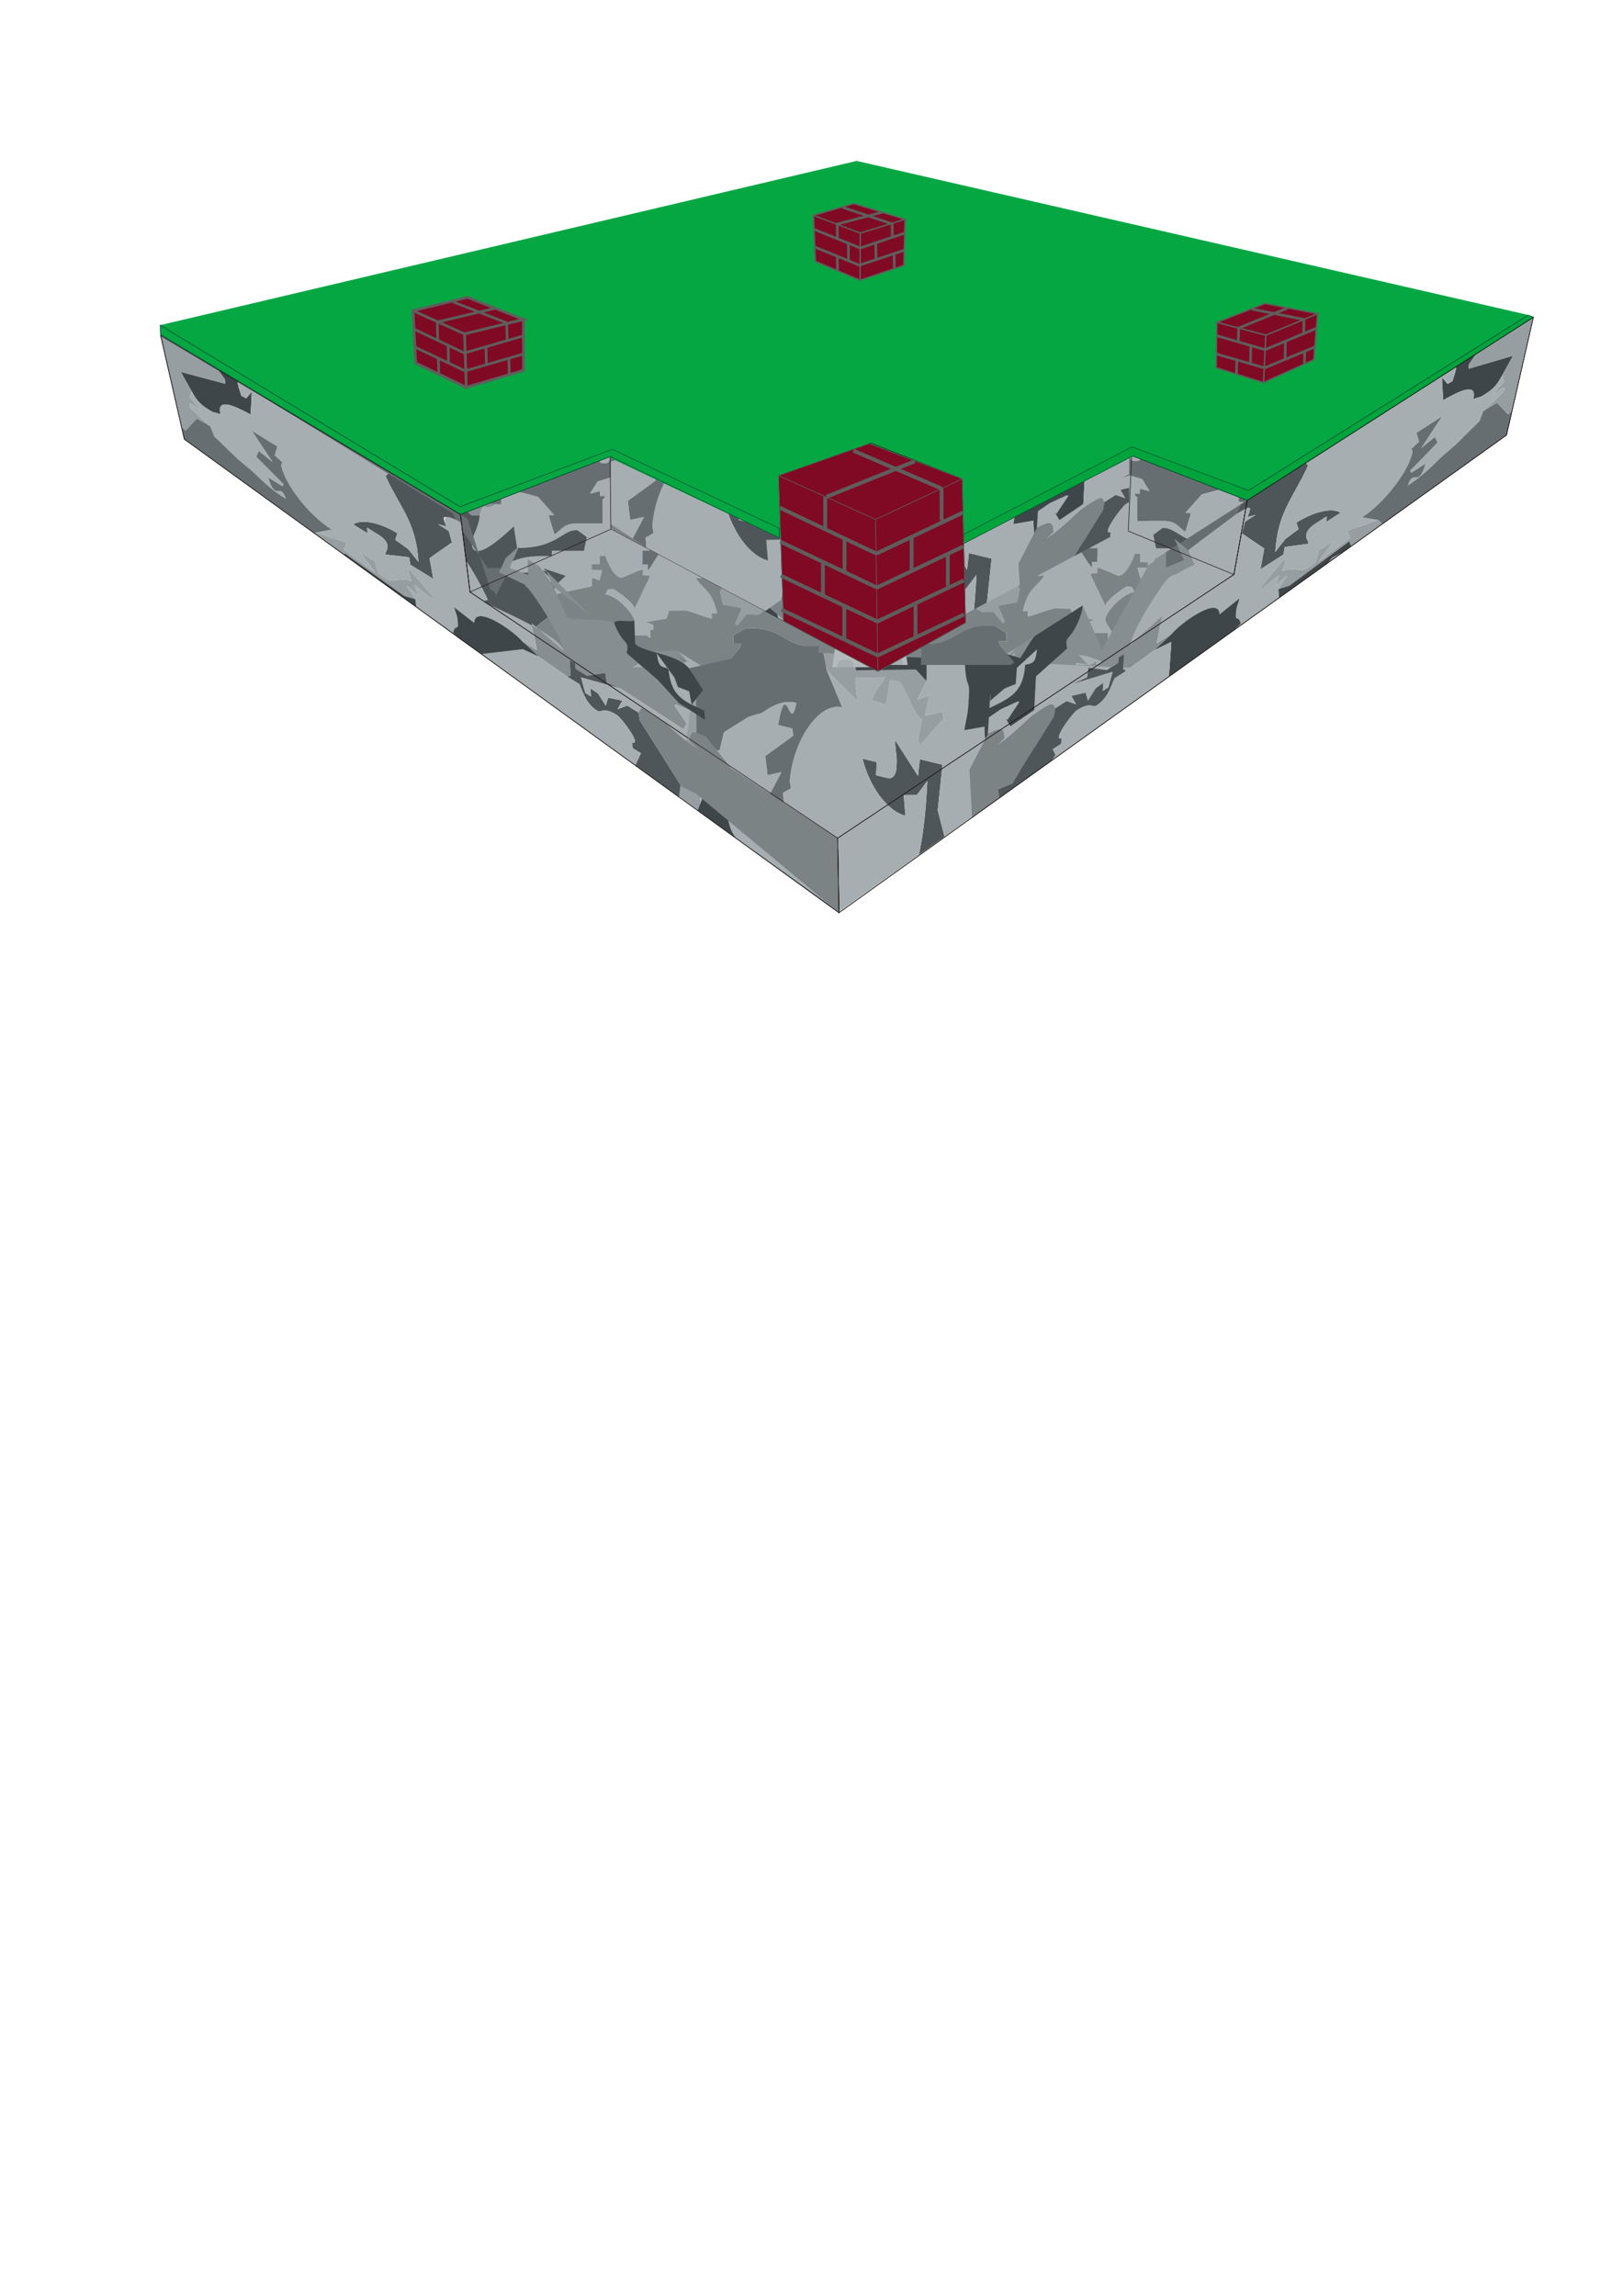 <?xml version="1.0" encoding="UTF-8"?>
<!DOCTYPE svg PUBLIC "-//W3C//DTD SVG 1.1//EN" "http://www.w3.org/Graphics/SVG/1.1/DTD/svg11.dtd">
<!-- Creator: CorelDRAW -->
<svg xmlns="http://www.w3.org/2000/svg" xml:space="preserve" width="210mm" height="297mm" style="shape-rendering:geometricPrecision; text-rendering:geometricPrecision; image-rendering:optimizeQuality; fill-rule:evenodd; clip-rule:evenodd"
viewBox="0 0 210 297"
 xmlns:xlink="http://www.w3.org/1999/xlink">
 <defs>
  <style type="text/css">
   <![CDATA[
    .str5 {stroke:#1F1A17;stroke-width:0.076}
    .str2 {stroke:#004E32;stroke-width:0.076}
    .str3 {stroke:#004F33;stroke-width:0.076}
    .str1 {stroke:#05A742;stroke-width:0.076}
    .str0 {stroke:#1F1A17;stroke-width:0.076}
    .str6 {stroke:#605D5C;stroke-width:0.076}
    .str4 {stroke:#838281;stroke-width:0.076}
    .str10 {stroke:#605D5C;stroke-width:0.18}
    .str8 {stroke:#605D5C;stroke-width:0.18}
    .str9 {stroke:#605D5C;stroke-width:0.35}
    .str7 {stroke:#605D5C;stroke-width:0.5}
    .fil8 {fill:none}
    .fil10 {fill:#00A43C}
    .fil9 {fill:#05A742}
    .fil0 {fill:#3E4649}
    .fil2 {fill:#4E5659}
    .fil5 {fill:#666E71}
    .fil7 {fill:#7C8385}
    .fil11 {fill:#800923}
    .fil3 {fill:#868E91}
    .fil1 {fill:#969EA1}
    .fil4 {fill:#A6AEB1}
    .fil6 {fill:#B5BBBD}
   ]]>
  </style>
 </defs>
 <g id="Слой_x0020_1">
  <g id="_44972376">
   <g>
    <path id="_152235752" class="fil0" d="M96.868 77.551l-0.242 0.614 4.911 3.525c-0.825,-1.058 -1.26,-2.583 -0.918,-4.95 -0.956,-0.783 -0.648,-1.014 -1.424,-1.202 -1.358,-0.329 -1.697,0.426 -2.327,2.014zm7.486 6.16l0 -0.052c-0.065,-0.028 -0.13,-0.057 -0.194,-0.087l0.194 0.139z"/>
    <polygon id="_45777536" class="fil1" points="96.625,78.165 96.868,77.551 96.66,75.142 98.18,73.571 96.713,73.217 96.814,71.809 99.45,70.443 97.719,69.864 96.415,63.31 95.879,63.611 94.192,76.418 "/>
    <path id="_46811696" class="fil2" d="M128.558 81.551l-0.876 -3.404 0.621 -5.883 -2.934 -0.711 -0.24 2.156 -2.975 -4.652c0.122,2.334 0.286,1.691 0.197,3.486 -0.059,1.192 -0.585,1.579 -1.185,1.434l-1.466 -0.355 0.085 -1.699 -1.833 -0.442c0.841,3.398 3.097,6.764 5.548,7.376l-0.218 -2.649 1.695 -0.032 1.366 -1.806c-0.218,4.36 -0.602,7.285 -1.099,9.546l3.315 -2.364z"/>
    <polygon id="_45825208" class="fil3" points="142.926,71.308 142.08,71.299 139.796,72.466 140.901,72.752 "/>
    <path id="_150760304" class="fil4" d="M125.242 83.915c0.497,-2.262 0.882,-5.187 1.1,-9.547l-1.366 1.806 -1.695 0.032 0.218 2.649c-2.45,-0.612 -4.707,-3.978 -5.548,-7.376l1.833 0.442 -0.085 1.699 1.466 0.355c0.6,0.145 1.125,-0.242 1.185,-1.434 0.09,-1.795 -0.075,-1.152 -0.197,-3.486l2.975 4.652 0.24 -2.156 2.934 0.711 -0.621 5.883 0.876 3.404 12.343 -8.8 -1.105 -0.286c-1.231,1.408 -6.148,1.203 -6.067,-5.123l-2.605 0.448c0.287,-1.857 0.465,-1.863 0.579,-4.156 0.139,-2.76 -0.286,-0.72 -0.52,-4.418l2.624 -1.327 -7.572 0.558 0.012 3.008 -1.218 2.388 1.565 -0.526 -0.552 2.591 2.236 -0.485 0.185 0.855 -3.142 3.552 -0.17 -0.888 0.475 -2.482c-1.532,-1.361 -2.137,-4.813 -3.088,-5.043l-1.057 -0.222 -0.58 3.265 -1.856 -0.551 2.03 -3.055 -4.125 0.103 0.34 3.076 -3.96 -3.986 1.988 4.779c-2.928,-0.707 -6.318,4.141 -6.785,9.531l0.16 0.941 -1.025 0.6 0.243 3.464 -3.283 -0.746 2.846 -5.407 -1.803 0.395 -0.292 -2.459 3.618 -2.643 -0.124 -0.94 -1.833 -0.443c1.104,-6.49 1.494,1.509 2.37,-2.864 -2.631,-0.637 -4.3,1.539 -4.894,1.395l-1.364 0.436 -3.14 1.974 -0.56 2.382 -2.636 1.366 -0.101 1.408 1.467 0.354 -1.52 1.571 0.208 2.409c0.63,-1.588 0.969,-2.344 2.327,-2.014 0.776,0.188 0.468,0.419 1.424,1.202 -0.343,2.367 0.093,3.892 0.918,4.95l2.624 1.883c0.064,0.029 0.129,0.058 0.193,0.086l-0 0.052 10.552 7.573 10.336 -7.369z"/>
    <path id="_151681424" class="fil0" d="M142.08 71.299l-2.157 -1.38 0.57 -10.775 -7.279 -2.271 -2.032 2.343c0.234,3.699 0.659,1.658 0.52,4.418 -0.114,2.293 -0.292,2.299 -0.579,4.156l2.605 -0.448c-0.081,6.326 4.836,6.531 6.067,5.123l2.284 -1.166z"/>
    <path id="_45434760" class="fil2" d="M158.734 60.038l-3.035 -0.148 -0.544 0.886 0.2 1.671 3.379 -2.409zm-4.314 3.076l-0.054 -0.013 -0.003 0.053 0.057 -0.04z"/>
    <path id="_45463432" class="fil5" d="M95.879 63.611l0.536 -0.3 0.079 6.236 2.955 0.896 0.56 -2.382 3.14 -1.974 1.364 -0.436c0.594,0.144 2.263,-2.032 4.894,-1.395 -0.875,4.373 -1.266,-3.626 -2.37,2.864l1.833 0.443 0.124 0.94 -3.618 2.643 0.292 2.459 1.803 -0.395 -2.846 5.407 3.283 0.746 -0.243 -3.464 1.025 -0.6 -0.16 -0.941c0.467,-5.39 3.857,-10.238 6.785,-9.531l-1.988 -4.779 -0.464 -2.255 -7.7 -0.195 -9.673 2.178 0.388 3.834z"/>
    <polygon id="_45842672" class="fil4" points="154.363,63.154 154.366,63.1 154.42,63.114 155.355,62.447 155.155,60.775 155.699,59.889 140.494,59.145 139.924,69.92 142.08,71.299 142.926,71.308 "/>
    <path id="_150211888" class="fil1" d="M126.246 61.456l-1.386 -1.516 -7.751 0.103 -0.212 -2.052 -4.032 -0.197 0.464 2.255 3.96 3.986 -0.34 -3.076 4.125 -0.103 -2.03 3.055 1.856 0.551 0.58 -3.265 1.057 0.222c0.951,0.23 1.555,3.682 3.088,5.043l-0.475 2.482 0.17 0.888 3.142 -3.552 -0.185 -0.855 -2.236 0.485 0.552 -2.591 -1.565 0.526 1.218 -2.388zm-8.218 -3.41l1.289 0.826 0.642 -0.731 -1.931 -0.095z"/>
    <polygon id="_47657688" class="fil0" points="119.959,58.14 119.317,58.872 118.028,58.046 116.897,57.991 117.109,60.043 124.86,59.94 126.246,61.456 126.234,58.447 "/>
    <polygon id="_46615856" class="fil1" points="99.728,49.421 99.502,49.869 99.874,51.539 102.326,52.004 101.445,54.035 101.74,54.255 102.95,52.782 104.522,52.864 105.23,52.347 "/>
    <path id="_151475384" class="fil4" d="M89.65 59.65l-0.009 -0.471 0.711 0.471 1.958 0 -0.062 -0.303 -1.509 0.244 1.177 -1.259c-1.024,0.087 -2.591,0.577 -3.735,1.317l1.469 0z"/>
    <path id="_152237160" class="fil6" d="M114.705 59.65c0.038,-0.594 0.236,-0.965 1.042,-0.965 0.764,0 1.016,0.227 1.035,0.965l2.178 0 -4.577 -2.434 -0.345 2.434 0.667 0z"/>
    <path id="_45842504" class="fil5" d="M112.293 59.65l0 -2.728 -1.036 0c-3.485,0 -3.601,-2.584 -8.5,-2.299l-1.516 0.887 0 1.058 1.036 0 -0.188 0.531 -1.867 2.239 0.518 0.312 11.553 0z"/>
    <path id="_150730408" class="fil4" d="M116.781 59.65c-0.019,-0.738 -0.271,-0.965 -1.035,-0.965 -0.806,0 -1.003,0.372 -1.042,0.965l2.076 0z"/>
    <polygon id="_47787224" class="fil1" points="138.098,49.121 138.324,49.569 137.952,51.239 135.5,51.704 136.38,53.735 136.086,53.955 134.875,52.482 133.304,52.564 132.596,52.047 "/>
    <path id="_46547528" class="fil4" d="M148.175 59.35l0.009 -0.471 -0.711 0.471 -1.958 0 0.062 -0.303 1.509 0.244 -1.177 -1.259c0.838,0.071 2.041,0.413 3.078,0.941l-0.566 0.376 -0.246 0z"/>
    <path id="_47578832" class="fil6" d="M123.121 59.35c-0.038,-0.594 -0.236,-0.965 -1.042,-0.965 -0.764,0 -1.016,0.227 -1.035,0.965l-2.178 0 4.577 -2.434 0.345 2.434 -0.667 0z"/>
    <path id="_148965808" class="fil5" d="M125.533 59.35l0 -2.728 1.036 0c3.485,0 3.601,-2.584 8.5,-2.299l1.516 0.887 0 1.058 -1.036 0 0.188 0.531 1.867 2.239 -0.518 0.312 -11.553 0z"/>
    <path id="_149480136" class="fil4" d="M121.045 59.35c0.019,-0.738 0.271,-0.965 1.035,-0.965 0.806,0 1.003,0.372 1.042,0.965l-2.076 0z"/>
    <path id="_150325360" class="fil0" d="M95.53 62.775l-1.451 -0.551 -0.462 -1.248 -2.29 -3.144c0.231,1.627 0.365,1.751 1.538,1.958 0.22,3.539 1.935,4.25 4.621,5.474l0.074 1.194 -1.51 -0.995 -1.839 -1.132 -2.759 -3.022 -4.022 -3.5c0.399,-1.791 -0.375,-0.816 -1.568,-3.751 -0.328,-0.807 2.574,-0.087 2.563,-0.532l0.111 3.086c1.002,1.17 5.237,1.195 6.954,3.166l1.829 2.815 -1.475 1.893 -0.315 -1.711z"/>
    <path id="_152243864" class="fil7" d="M114.906 91.406l-18.517 -15.403 -1.847 -0.91 -5.399 -8.556 -0.169 -1.022c0.272,-0.66 0.358,-0.794 1.774,0.075l0.369 0.225c1.359,0.835 3.101,2.917 5.587,4.441l-1.119 -1.072c0.037,-1.604 0.719,-1.177 2.111,-0.555l3.21 4.049 13.829 9.077 0.169 9.65z"/>
    <path id="_45843744" class="fil0" d="M136.327 62.396l1.451 -0.589 0.145 -2.075 2.606 -2.389c-0.231,1.633 -0.365,1.76 -1.538,1.998 -0.22,3.545 -1.935,4.3 -4.621,5.594l-0.074 1.196 1.51 -1.034 1.839 -1.179 2.759 -3.094 4.022 -3.605c-0.399,-1.78 0.375,-0.825 1.568,-3.792 0.328,-0.816 0.429,-1.324 0.44,-1.769l-6.201 3.965c-1.002,1.196 -1.362,2.405 -3.079,4.42l-2.617 2.217 -0.011 0.186 1.801 -0.049z"/>
    <path id="_47404864" class="fil0" d="M155.723 57.433l2.186 -1.06 -0.309 4.491 8.373 -5.99 0.918 -0.865c-0.323,-1.226 -0.698,-0.144 -0.626,-1.289 0.059,-0.951 0.236,-1.083 0.478,-1.996l-2.589 2.08c-0.072,-2.451 -4.985,1.078 -6.18,2.513l-2.252 2.116z"/>
    <path id="_46657520" class="fil2" d="M145.201 61.794l5.118 -1.565 -0.551 2.026 -0.737 0.471 0.066 -1.056 -0.981 0.702 -0.991 1.589 -0.312 -1.022 -1.832 0.422 0.615 1.093 -1.241 -0.428 -1.473 0.942 -0.169 1.026 -5.399 8.696 -1.844 0.777 0.187 1.094 6.747 -4.827 0.522 -0.734 -0.373 -0.752 1.104 -0.706 0.044 -0.704c-1.317,0.433 1.399,-3.261 1.994,-3.642 1.793,-1.147 2.034,-0.285 2.511,-0.591 1.416,-0.906 1.81,-2.283 2.34,-3.525l1.472 -0.941c-0.423,-0.621 -0.386,0.526 -0.302,-0.82l0.087 -1.409 -0.736 0.471 -0.044 0.704 -1.472 0.941 -2.361 -0.319 -0.172 1.262 -1.819 0.825z"/>
    <path id="_150762512" class="fil4" d="M152.02 60.139l-1.472 0.941c-0.53,1.242 -0.924,2.619 -2.34,3.525 -0.476,0.305 -0.718,-0.556 -2.511,0.591 -0.595,0.381 -3.311,4.075 -1.994,3.642l-0.044 0.704 -1.104 0.706 0.373 0.752 -0.522 0.734 15.195 -10.87 0.309 -4.491 -2.186 1.06 -3.703 2.706z"/>
    <path id="_45814784" class="fil4" d="M134.161 68.308c1.392,-0.659 2.075,-1.103 2.111,0.5l-1.119 1.101c2.486,-1.589 4.227,-3.716 5.587,-4.587l0.369 -0.234c1.417,-0.906 1.503,-0.774 1.774,-0.121l1.473 -0.942 1.241 0.428 -0.615 -1.093 1.832 -0.422 0.312 1.022 0.991 -1.589 0.981 -0.702 -0.066 1.056 0.737 -0.471 0.551 -2.026 -5.118 1.565 -8.12 5.483 -0.577 -0.97 0.198 0.169 1.56 -2.349 -0.276 -0.044 -2.18 1.013 -1.51 1.034 -0.135 2.177zm0.21 -3.373c2.686,-1.294 4.4,-2.05 4.621,-5.594 1.173,-0.237 1.307,-0.364 1.538,-1.998l-2.606 2.389 -0.145 2.075 -1.451 0.589 -1.848 1.589 0.03 -0.764 -0.033 0.021 -0.105 1.693z"/>
    <path id="_48127120" class="fil7" d="M135.658 76.56l-0.187 -1.094 1.844 -0.777 5.399 -8.696 0.169 -1.026c-0.272,-0.653 -0.358,-0.785 -1.774,0.121l-0.369 0.234c-1.359,0.87 -3.101,2.997 -5.587,4.587l1.119 -1.101c-0.037,-1.603 -0.719,-1.159 -2.111,-0.5l-2.37 4.592 0.336 6.186 3.531 -2.526z"/>
   </g>
   <g>
    <path id="_152235752_0" class="fil0" d="M72.738 71.201l-0.242 0.614 4.911 3.525c-0.825,-1.058 -1.26,-2.583 -0.918,-4.95 -0.956,-0.783 -0.648,-1.014 -1.424,-1.202 -1.358,-0.329 -1.697,0.426 -2.327,2.014zm7.486 6.16l0 -0.052c-0.065,-0.028 -0.13,-0.057 -0.194,-0.087l0.194 0.139z"/>
    <polygon id="_45777536_1" class="fil1" points="72.495,71.815 72.738,71.201 72.53,68.792 74.05,67.221 72.583,66.867 72.684,65.459 75.32,64.093 73.589,63.514 72.285,56.961 71.749,57.261 70.062,70.068 "/>
    <path id="_46811696_2" class="fil2" d="M104.428 75.201l-0.876 -3.404 0.621 -5.883 -2.934 -0.711 -0.24 2.156 -2.975 -4.652c0.122,2.334 0.286,1.691 0.197,3.486 -0.059,1.192 -0.585,1.579 -1.185,1.434l-1.466 -0.355 0.085 -1.699 -1.833 -0.442c0.841,3.398 3.097,6.764 5.548,7.376l-0.218 -2.649 1.695 -0.032 1.366 -1.806c-0.218,4.36 -0.602,7.285 -1.099,9.546l3.315 -2.364z"/>
    <polygon id="_45825208_3" class="fil3" points="118.796,64.958 117.95,64.949 115.666,66.116 116.771,66.402 "/>
    <path id="_150760304_4" class="fil4" d="M101.112 77.565c0.497,-2.262 0.882,-5.187 1.1,-9.547l-1.366 1.806 -1.695 0.032 0.218 2.649c-2.45,-0.612 -4.707,-3.978 -5.548,-7.376l1.833 0.442 -0.085 1.699 1.466 0.355c0.6,0.145 1.125,-0.242 1.185,-1.434 0.09,-1.795 -0.075,-1.152 -0.197,-3.486l2.975 4.652 0.24 -2.156 2.934 0.711 -0.621 5.883 0.876 3.404 12.343 -8.8 -1.105 -0.286c-1.231,1.408 -6.148,1.203 -6.067,-5.123l-2.605 0.448c0.287,-1.857 0.465,-1.863 0.579,-4.156 0.139,-2.76 -0.286,-0.72 -0.52,-4.418l2.624 -1.327 -7.572 0.558 0.012 3.008 -1.218 2.388 1.565 -0.526 -0.552 2.591 2.236 -0.485 0.185 0.855 -3.142 3.552 -0.17 -0.888 0.475 -2.482c-1.532,-1.361 -2.137,-4.813 -3.088,-5.043l-1.057 -0.222 -0.58 3.265 -1.856 -0.551 2.03 -3.055 -4.125 0.103 0.34 3.076 -3.96 -3.986 1.988 4.779c-2.928,-0.707 -6.318,4.141 -6.785,9.531l0.16 0.941 -1.025 0.6 0.243 3.464 -3.283 -0.746 2.846 -5.407 -1.803 0.395 -0.292 -2.459 3.618 -2.643 -0.124 -0.94 -1.833 -0.443c1.104,-6.49 1.494,1.509 2.37,-2.864 -2.631,-0.637 -4.3,1.539 -4.894,1.395l-1.364 0.436 -3.14 1.974 -0.56 2.382 -2.636 1.366 -0.101 1.408 1.467 0.354 -1.52 1.571 0.208 2.409c0.63,-1.588 0.969,-2.344 2.327,-2.014 0.776,0.188 0.468,0.419 1.424,1.202 -0.343,2.367 0.093,3.892 0.918,4.95l2.624 1.883c0.064,0.029 0.129,0.058 0.193,0.086l-0 0.052 10.552 7.573 10.336 -7.369z"/>
    <path id="_151681424_5" class="fil0" d="M117.95 64.949l-2.157 -1.38 0.57 -10.775 -7.279 -2.271 -2.032 2.343c0.234,3.699 0.659,1.658 0.52,4.418 -0.114,2.293 -0.292,2.299 -0.579,4.156l2.605 -0.448c-0.081,6.326 4.836,6.531 6.067,5.123l2.284 -1.166z"/>
    <path id="_45434760_6" class="fil2" d="M134.604 53.688l-3.035 -0.148 -0.544 0.886 0.2 1.671 3.379 -2.409zm-4.314 3.076l-0.054 -0.013 -0.003 0.053 0.057 -0.04z"/>
    <path id="_45463432_7" class="fil5" d="M71.749 57.261l0.536 -0.3 0.079 6.236 2.955 0.896 0.56 -2.382 3.14 -1.974 1.364 -0.436c0.594,0.144 2.263,-2.032 4.894,-1.395 -0.875,4.373 -1.266,-3.626 -2.37,2.864l1.833 0.443 0.124 0.94 -3.618 2.643 0.292 2.459 1.803 -0.395 -2.846 5.407 3.283 0.746 -0.243 -3.464 1.025 -0.6 -0.16 -0.941c0.467,-5.39 3.857,-10.238 6.785,-9.531l-1.988 -4.779 -0.464 -2.255 -7.7 -0.195 -9.673 2.178 0.388 3.834z"/>
    <polygon id="_45842672_8" class="fil4" points="130.233,56.804 130.236,56.751 130.29,56.764 131.225,56.096 131.025,54.425 131.569,53.539 116.364,52.795 115.794,63.57 117.95,64.949 118.796,64.958 "/>
    <path id="_150211888_9" class="fil1" d="M102.116 55.106l-1.386 -1.516 -7.751 0.103 -0.212 -2.052 -4.032 -0.197 0.464 2.255 3.96 3.986 -0.34 -3.076 4.125 -0.103 -2.03 3.055 1.856 0.551 0.58 -3.265 1.057 0.222c0.951,0.23 1.555,3.682 3.088,5.043l-0.475 2.482 0.17 0.888 3.142 -3.552 -0.185 -0.855 -2.236 0.485 0.552 -2.591 -1.565 0.526 1.218 -2.388zm-8.218 -3.41l1.289 0.826 0.642 -0.731 -1.931 -0.095z"/>
    <polygon id="_47657688_10" class="fil0" points="95.829,51.79 95.187,52.522 93.898,51.696 92.767,51.641 92.979,53.693 100.73,53.59 102.116,55.106 102.104,52.097 "/>
    <polygon id="_46615856_11" class="fil1" points="75.598,43.071 75.372,43.519 75.744,45.189 78.195,45.654 77.315,47.685 77.61,47.905 78.82,46.432 80.392,46.514 81.1,45.997 "/>
    <path id="_151475384_12" class="fil4" d="M65.52 53.3l-0.009 -0.471 0.711 0.471 1.958 0 -0.062 -0.303 -1.509 0.244 1.177 -1.259c-1.024,0.087 -2.591,0.577 -3.735,1.317l1.469 0z"/>
    <path id="_152237160_13" class="fil6" d="M90.575 53.3c0.038,-0.594 0.236,-0.965 1.042,-0.965 0.764,0 1.016,0.227 1.035,0.965l2.178 0 -4.577 -2.434 -0.345 2.434 0.667 0z"/>
    <path id="_45842504_14" class="fil5" d="M88.163 53.3l0 -2.728 -1.036 0c-3.485,0 -3.601,-2.584 -8.5,-2.299l-1.516 0.887 0 1.058 1.036 0 -0.188 0.531 -1.867 2.239 0.518 0.312 11.553 0z"/>
    <path id="_150730408_15" class="fil4" d="M92.651 53.3c-0.019,-0.738 -0.271,-0.965 -1.035,-0.965 -0.806,0 -1.003,0.372 -1.042,0.965l2.076 0z"/>
    <polygon id="_47787224_16" class="fil1" points="113.968,42.771 114.194,43.219 113.822,44.889 111.37,45.354 112.25,47.385 111.956,47.605 110.745,46.132 109.174,46.214 108.466,45.697 "/>
    <path id="_46547528_17" class="fil4" d="M124.045 53l0.009 -0.471 -0.711 0.471 -1.958 0 0.062 -0.303 1.509 0.244 -1.177 -1.259c0.838,0.071 2.041,0.413 3.078,0.941l-0.566 0.376 -0.246 0z"/>
    <path id="_47578832_18" class="fil6" d="M98.991 53c-0.038,-0.594 -0.236,-0.965 -1.042,-0.965 -0.764,0 -1.016,0.227 -1.035,0.965l-2.178 0 4.577 -2.434 0.345 2.434 -0.667 0z"/>
    <path id="_148965808_19" class="fil5" d="M101.403 53l0 -2.728 1.036 0c3.485,0 3.601,-2.584 8.5,-2.299l1.516 0.887 0 1.058 -1.036 0 0.188 0.531 1.867 2.239 -0.518 0.312 -11.553 0z"/>
    <path id="_149480136_20" class="fil4" d="M96.915 53c0.019,-0.738 0.271,-0.965 1.035,-0.965 0.806,0 1.003,0.372 1.042,0.965l-2.076 0z"/>
    <path id="_150325360_21" class="fil0" d="M71.4 56.425l-1.451 -0.551 -0.462 -1.248 -2.29 -3.144c0.231,1.627 0.365,1.751 1.538,1.958 0.22,3.539 1.935,4.25 4.621,5.474l0.074 1.194 -1.51 -0.995 -1.839 -1.132 -2.759 -3.022 -4.022 -3.5c0.399,-1.791 -0.375,-0.816 -1.568,-3.751 -0.328,-0.807 2.574,-0.087 2.563,-0.532l0.111 3.086c1.002,1.17 5.237,1.195 6.954,3.166l1.829 2.815 -1.475 1.893 -0.315 -1.711z"/>
    <path id="_152243864_22" class="fil7" d="M90.776 85.056l-18.517 -15.403 -1.847 -0.91 -5.399 -8.556 -0.169 -1.022c0.272,-0.66 0.358,-0.794 1.774,0.075l0.369 0.225c1.359,0.835 3.101,2.917 5.587,4.441l-1.119 -1.072c0.037,-1.604 0.719,-1.177 2.111,-0.555l3.21 4.049 13.829 9.077 0.169 9.65z"/>
    <path id="_45843744_23" class="fil0" d="M112.197 56.046l1.451 -0.589 0.145 -2.075 2.606 -2.389c-0.231,1.633 -0.365,1.76 -1.538,1.998 -0.22,3.545 -1.935,4.3 -4.621,5.594l-0.074 1.196 1.51 -1.034 1.839 -1.179 2.759 -3.094 4.022 -3.605c-0.399,-1.78 0.375,-0.825 1.568,-3.792 0.328,-0.816 0.429,-1.324 0.44,-1.769l-6.201 3.965c-1.002,1.196 -1.362,2.405 -3.079,4.42l-2.617 2.217 -0.011 0.186 1.801 -0.049z"/>
    <path id="_47404864_24" class="fil0" d="M131.593 51.083l2.186 -1.06 -0.309 4.491 8.373 -5.99 0.918 -0.865c-0.323,-1.226 -0.698,-0.144 -0.626,-1.289 0.059,-0.951 0.236,-1.083 0.478,-1.996l-2.589 2.08c-0.072,-2.451 -4.985,1.078 -6.18,2.513l-2.252 2.116z"/>
    <path id="_46657520_25" class="fil2" d="M121.071 55.444l5.118 -1.565 -0.551 2.026 -0.737 0.471 0.066 -1.056 -0.981 0.702 -0.991 1.589 -0.312 -1.022 -1.832 0.422 0.615 1.093 -1.241 -0.428 -1.473 0.942 -0.169 1.026 -5.399 8.696 -1.844 0.777 0.187 1.094 6.747 -4.827 0.522 -0.734 -0.373 -0.752 1.104 -0.706 0.044 -0.704c-1.317,0.433 1.399,-3.261 1.994,-3.642 1.793,-1.147 2.034,-0.285 2.511,-0.591 1.416,-0.906 1.81,-2.283 2.34,-3.525l1.472 -0.941c-0.423,-0.621 -0.386,0.526 -0.302,-0.82l0.087 -1.409 -0.736 0.471 -0.044 0.704 -1.472 0.941 -2.361 -0.319 -0.172 1.262 -1.819 0.825z"/>
    <path id="_150762512_26" class="fil4" d="M127.89 53.789l-1.472 0.941c-0.53,1.242 -0.924,2.619 -2.34,3.525 -0.476,0.305 -0.718,-0.556 -2.511,0.591 -0.595,0.381 -3.311,4.075 -1.994,3.642l-0.044 0.704 -1.104 0.706 0.373 0.752 -0.522 0.734 15.195 -10.87 0.309 -4.491 -2.186 1.06 -3.703 2.706z"/>
    <path id="_45814784_27" class="fil4" d="M110.031 61.958c1.392,-0.659 2.075,-1.103 2.111,0.5l-1.119 1.101c2.486,-1.589 4.227,-3.716 5.587,-4.587l0.369 -0.234c1.417,-0.906 1.503,-0.774 1.774,-0.121l1.473 -0.942 1.241 0.428 -0.615 -1.093 1.832 -0.422 0.312 1.022 0.991 -1.589 0.981 -0.702 -0.066 1.056 0.737 -0.471 0.551 -2.026 -5.118 1.565 -8.12 5.483 -0.577 -0.97 0.198 0.169 1.56 -2.349 -0.276 -0.044 -2.18 1.013 -1.51 1.034 -0.135 2.177zm0.21 -3.373c2.686,-1.294 4.4,-2.05 4.621,-5.594 1.173,-0.237 1.307,-0.364 1.538,-1.998l-2.606 2.389 -0.145 2.075 -1.451 0.589 -1.848 1.589 0.03 -0.764 -0.033 0.021 -0.105 1.693z"/>
    <path id="_48127120_28" class="fil7" d="M111.528 70.21l-0.187 -1.094 1.844 -0.777 5.399 -8.696 0.169 -1.026c-0.272,-0.653 -0.358,-0.785 -1.774,0.121l-0.369 0.234c-1.359,0.87 -3.101,2.997 -5.587,4.587l1.119 -1.101c-0.037,-1.603 -0.719,-1.159 -2.111,-0.5l-2.37 4.592 0.336 6.186 3.531 -2.526z"/>
   </g>
   <polygon id="_152232336" class="fil8 str0" points="79.037,68.463 113.423,86.752 145.988,68.704 159.652,74.326 108.386,108.426 60.819,76.588 "/>
   <polygon id="_48378640" class="fil9 str1" points="147.353,58.441 146.429,58.926 146.097,59.228 124.277,70.407 105.724,71.863 78.948,59.19 78.946,59.056 78.044,58.625 59.525,65.564 20.747,42.097 110.838,20.859 197.722,40.782 161.555,63.455 "/>
   <path id="_48375680" class="fil3" d="M60.475 66.193c0.148,0.119 0.298,0.278 0.571,0.464l1.036 0c0.534,-2.043 0.492,-0.387 2.072,-1.411l-0.97 -0.1 -2.709 1.047z"/>
   <path id="_46943664" class="fil5" d="M63.184 65.146l0.97 0.1 0.691 0 0 -0.742 -1.661 0.642zm2.478 -0.958l0.218 0 -0.001 -0.084 -0.217 0.084zm1.505 -0.582l2.445 0.658 2.139 2.393 -0.739 0.016 0.739 2.453c0.961,-0.657 1.194,-1.411 2.763,-1.411l3.454 0 0 -2.47c0,-1.348 -0.106,-0.128 0.345,-1.058l-0.691 0 0.016 -0.644 -1.328 0.333 1.025 -1.604 1.691 -0.514 0 -2.896 -0.023 0.033c-0.124,0.529 -0.076,1.059 -0.691,1.059 -0.745,0 -0.681,-0.162 -0.782,-0.353l-10.364 4.004z"/>
   <path id="_45561136" class="fil4" d="M77.532 59.602c0.102,0.191 0.036,0.353 0.782,0.353 0.615,0 0.567,-0.529 0.691,-1.059l0.023 -0.033 0 -0.09 -0.081 0.281 -1.414 0.546zm1.496 2.158l-1.691 0.514 -1.025 1.604 1.328 -0.333 -0.016 0.644 0.691 0c-0.451,0.93 -0.345,-0.291 -0.345,1.058l0 2.47 -3.454 0c-1.569,0 -1.801,0.753 -2.763,1.411l-0.739 -2.453 0.739 -0.016 -2.139 -2.393 -2.445 -0.658 -1.288 0.498 0.001 0.084 -0.218 0 -0.818 0.316 0 0.742 -0.691 0c-1.58,1.025 -1.538,-0.631 -2.072,1.411 -0.13,1.6 -1.036,2.761 -1.036,3.528 0,3.362 5.33,-2.064 5.44,-2.103l0.431 2.808c5.3,0 5.859,-2.422 7.792,-2.287l1.199 0.879 -0.358 1.761 -4.144 0 0 0.706 -1.381 0c-2.114,0 -4.609,0.504 -5.18,2.117l4.502 0.012 -1.35 1.865 2.374 -0.819 0 0.705 0.661 -0.019 0.432 -0.748 -1.235 -1.198 0.184 -0.32 2.797 0.952 -1.458 1.333 0 1.059 4.835 -1.059 -0.007 -1.039 1.001 0.32 0.388 -1.397 -1.381 0 0 -0.706 1.036 0 0 -1.058 0.691 0c0.215,0.823 1.187,2.822 2.072,2.822 0.326,0 1.783,-0.825 2.763,-1.058l0 0.705 0.934 0.099 -1.97 4.134c-0.227,-0.869 -2.661,-2.469 -2.763,-2.469 -0.973,0 -0.639,0.152 -1.036,0.706 1.558,0.132 3.799,2.651 3.799,3.527 0,0.569 -0.988,1.71 -1.381,2.469l1.036 0 0 -0.705 1.381 0c1.321,0 0.126,-0.108 0.987,0.352l0 -1.058 0.395 0 -0.009 -0.655 -1.017 -0.343 2.772 -0.405 0.324 -1.037 2.074 -0.029c0.399,0.031 2.593,0.854 3.454,1.058l0 -0.705 0.691 0c-0.707,-3.1 -1.654,-2.895 -2.763,-4.586l0.963 0.065 -5.834 -3.103c-0.59,0.796 -1.024,1.739 -1.346,1.98l0 -0.706 -0.691 0 0 -1.764 0.976 0.017 -0.021 -0.102 -5.067 -2.695 0.208 -0.074 -0.217 0 0 -6.629z"/>
   <path id="_45843792" class="fil5" d="M84.104 71.158l0.021 0.102 -0.976 -0.017 0 1.764 0.691 0 0 0.706c0.322,-0.241 0.756,-1.184 1.346,-1.98l-1.081 -0.575z"/>
   <path id="_45843768" class="fil2" d="M60.206 72.415c1.241,1.809 2.396,4.078 2.913,5.178 -0.181,0.043 -0.359,0.101 -0.534,0.169l5.94 3.951 4.011 -3.104 -0.782 -1.721 0 -1.059 1.458 -1.333 -2.797 -0.952 -0.184 0.32 1.235 1.198 -0.432 0.748 -0.661 0.019 0 -0.705 -2.374 0.819 1.35 -1.865 -4.502 -0.012c0.571,-1.613 3.066,-2.117 5.18,-2.117l1.381 0 0 -0.706 4.144 0 0.358 -1.761 -1.199 -0.879c-1.933,-0.134 -2.492,2.287 -7.792,2.287l-0.431 -2.808c-0.109,0.039 -5.44,5.465 -5.44,2.103 0,-0.767 0.906,-1.929 1.036,-3.528l-1.036 0c-0.273,-0.187 -0.424,-0.345 -0.571,-0.464l-0.905 0.35 -0.281 -0.372 0.917 6.245z"/>
   <path id="_150326608" class="fil4" d="M62.585 77.763c0.175,-0.068 0.353,-0.126 0.533,-0.169 -0.517,-1.101 -1.672,-3.369 -2.912,-5.178l0.613 4.172 1.766 1.175z"/>
   <path id="_45809064" class="fil7" d="M71.752 76.889l0.782 1.721 -4.011 3.104 6.925 4.606 6.382 0c1.144,-0.74 2.713,-1.231 3.736,-1.317l-1.177 1.259 1.509 -0.244 0.062 0.303 8.429 0 -0.518 -0.312 1.867 -2.239 0.188 -0.531 -1.036 0 0 -1.058 1.516 -0.887c4.898,-0.286 5.015,2.299 8.5,2.299l1.036 0 0 2.728 1.745 0 0.345 -2.434 -9.152 -4.868 -0.708 0.517 -1.572 -0.082 -1.21 1.473 -0.294 -0.22 0.88 -2.031 -2.452 -0.464 -0.372 -1.67 0.226 -0.448 -2.358 -1.254 -0.963 -0.065c1.109,1.691 2.056,1.486 2.763,4.586l-0.691 0 0 0.705c-0.861,-0.204 -3.054,-1.027 -3.454,-1.058l-2.074 0.029 -0.324 1.037 -2.772 0.405 1.017 0.343 0.009 0.655 -0.395 0 0 1.058c-0.861,-0.461 0.334,-0.352 -0.987,-0.352l-1.381 0 0 0.705 -1.036 0c0.393,-0.759 1.381,-1.901 1.381,-2.469 0,-0.876 -2.241,-3.396 -3.799,-3.527 0.397,-0.553 0.064,-0.706 1.036,-0.706 0.102,0 2.536,1.6 2.763,2.469l1.97 -4.134 -0.934 -0.099 0 -0.705c-0.98,0.233 -2.437,1.058 -2.763,1.058 -0.885,0 -1.857,-1.999 -2.072,-2.822l-0.691 0 0 1.058 -1.036 0 0 0.706 1.381 0 -0.388 1.397 -1.001 -0.32 0.007 1.039 -4.835 1.059zm12.25 9.431l-0.711 -0.471 0.009 0.471 0.702 0z"/>
   <path id="_151681712" class="fil3" d="M161.311 65.139c-0.104,-0.05 -0.217,-0.114 -0.34,-0.193l0.382 -0.039 -0.042 0.233z"/>
   <path id="_47602544" class="fil5" d="M161.555 64.886l-0.169 -0.162 -0.033 0.183 -0.382 0.039 -0.691 0 0 -0.742 1.275 0.492 0 0.189zm-2.092 -0.997l-0.218 0 0.001 -0.084 0.217 0.084zm-1.505 -0.582l-2.445 0.658 -2.139 2.393 0.739 0.016 -0.739 2.453c-0.961,-0.657 -1.194,-1.411 -2.763,-1.411l-3.454 0 0 -2.47c0,-1.348 0.106,-0.128 -0.345,-1.058l0.691 0 -0.016 -0.644 1.328 0.333 -1.025 -1.604 -1.691 -0.514 0 -2.896 0.023 0.033c0.124,0.529 0.076,1.059 0.691,1.059 0.745,0 0.681,-0.162 0.782,-0.353l10.364 4.004z"/>
   <path id="_47297824" class="fil4" d="M147.593 59.302c-0.102,0.191 -0.036,0.353 -0.782,0.353 -0.615,0 -0.567,-0.529 -0.691,-1.059l-0.023 -0.033 0 -0.09 0.081 0.281 1.414 0.546zm-1.496 2.158l1.691 0.514 1.025 1.604 -1.328 -0.333 0.016 0.644 -0.691 0c0.451,0.93 0.345,-0.291 0.345,1.058l0 2.47 3.454 0c1.569,0 1.801,0.753 2.763,1.411l0.739 -2.453 -0.739 -0.016 2.139 -2.393 2.445 -0.658 1.288 0.498 -0.001 0.084 0.218 0 0.818 0.316 0 0.742 0.691 0c0.123,0.08 0.236,0.143 0.34,0.193l-0.779 4.313c-1.009,-0.815 -1.849,-1.654 -1.892,-1.669l-0.431 2.808c-5.3,0 -5.859,-2.422 -7.792,-2.287l-1.199 0.879 0.358 1.761 4.144 0 0 0.706 1.381 0c1.781,0 3.832,0.358 4.776,1.435l-0.123 0.684 -3.974 0.011 1.35 1.865 -2.374 -0.819 0 0.705 -0.661 -0.019 -0.432 -0.748 1.235 -1.198 -0.184 -0.32 -2.797 0.952 1.458 1.333 0 1.059 -4.835 -1.059 0.007 -1.039 -1.001 0.32 -0.388 -1.397 1.381 0 0 -0.706 -1.036 0 0 -1.058 -0.691 0c-0.215,0.823 -1.187,2.822 -2.072,2.822 -0.326,0 -1.783,-0.825 -2.763,-1.058l0 0.705 -0.934 0.099 1.97 4.134c0.227,-0.869 2.661,-2.469 2.763,-2.469 0.973,0 0.639,0.152 1.036,0.706 -1.558,0.132 -3.799,2.651 -3.799,3.527 0,0.569 0.988,1.71 1.381,2.469l-1.036 0 0 -0.705 -1.381 0c-1.321,0 -0.126,-0.108 -0.987,0.352l0 -1.058 -0.395 0 0.009 -0.655 1.017 -0.343 -2.772 -0.405 -0.324 -1.037 -2.074 -0.029c-0.399,0.031 -2.593,0.854 -3.454,1.058l0 -0.705 -0.691 0c0.707,-3.1 1.654,-2.895 2.763,-4.586l-0.963 0.065 5.834 -3.103c0.59,0.796 1.024,1.739 1.346,1.98l0 -0.706 0.691 0 0 -1.764 -0.976 0.017 0.021 -0.102 5.067 -2.695 -0.208 -0.074 0.217 0 0 -6.629z"/>
   <path id="_47749320" class="fil5" d="M141.022 70.858l-0.021 0.102 0.976 -0.017 0 1.764 -0.691 0 0 0.706c-0.322,-0.241 -0.756,-1.184 -1.346,-1.98l1.081 -0.575z"/>
   <path id="_151674304" class="fil2" d="M153.086 78.693l-0.495 -0.383 0.782 -1.721 0 -1.059 -1.458 -1.333 2.797 -0.952 0.184 0.32 -1.235 1.198 0.432 0.748 0.661 0.019 0 -0.705 2.374 0.819 -1.35 -1.865 3.974 -0.011 -0.101 0.558 -6.566 4.367zm6.79 -5.609c-0.944,-1.077 -2.995,-1.434 -4.776,-1.434l-1.381 0 0 -0.706 -4.144 0 -0.358 -1.761 1.199 -0.879c1.933,-0.134 2.492,2.287 7.792,2.287l0.431 -2.808c0.043,0.015 0.884,0.855 1.892,1.669l-0.656 3.632z"/>
   <path id="_151454072" class="fil7" d="M153.373 76.589l-0.782 1.721 0.495 0.383 -10.448 6.95c-1.037,-0.528 -2.241,-0.869 -3.079,-0.94l1.177 1.259 -1.509 -0.244 -0.062 0.303 -8.429 0 0.518 -0.312 -1.867 -2.239 -0.188 -0.531 1.036 0 0 -1.058 -1.516 -0.887c-4.898,-0.286 -5.015,2.299 -8.5,2.299l-1.036 0 0 2.728 -1.744 0 -0.345 -2.434 9.152 -4.868 0.708 0.517 1.572 -0.082 1.21 1.473 0.294 -0.22 -0.88 -2.031 2.452 -0.464 0.372 -1.67 -0.226 -0.448 2.358 -1.254 0.963 -0.065c-1.109,1.691 -2.056,1.486 -2.763,4.586l0.691 0 0 0.705c0.861,-0.204 3.054,-1.027 3.454,-1.058l2.074 0.029 0.324 1.037 2.772 0.405 -1.017 0.343 -0.009 0.655 0.395 0 0 1.058c0.861,-0.461 -0.334,-0.352 0.987,-0.352l1.381 0 0 0.705 1.036 0c-0.393,-0.759 -1.381,-1.901 -1.381,-2.469 0,-0.876 2.241,-3.396 3.799,-3.527 -0.397,-0.553 -0.064,-0.706 -1.036,-0.706 -0.102,0 -2.536,1.6 -2.763,2.469l-1.97 -4.134 0.934 -0.099 0 -0.705c0.98,0.233 2.437,1.058 2.763,1.058 0.885,0 1.857,-1.999 2.072,-2.822l0.691 0 0 1.058 1.036 0 0 0.706 -1.381 0 0.388 1.397 1.001 -0.32 -0.007 1.039 4.835 1.059zm-12.25 9.431l0.711 -0.471 -0.009 0.471 -0.702 0z"/>
   <path id="_45808584" class="fil5" d="M63.375 76.029c-0.002,0.453 0.738,0.199 0.781,1.129l1.776 -3.672 -2.812 0.009 -3.975 -5.853 -32.745 -21.298 34.091 20.762 2.883 8.924z"/>
   <path id="_151454552" class="fil4" d="M90.776 86.147l0.072 1.165 -0.835 -0.696 0.801 1.601 -3.222 -2.234 1.345 -0.405c-0.524,-0.644 -0.989,-1.063 -1.39,-1.411l3.227 1.98zm-20.14 -12.354l-0.123 0.144 -0.749 -0.462 0.035 -0.196 0.838 0.514z"/>
   <path id="_45857344" class="fil0" d="M24.808 50.636l-1.69 -3.004 0.262 0.477 5.77 1.536 -0.069 -0.595 -0.945 -1.325 2.61 1.6c0.066,0.84 0.238,0.994 0.469,1.861l0.64 0.354 0.731 -0.868 -0.157 2.948c-2.289,-1.228 -4.431,-2.164 -3.896,-0.022 -0.973,-0.38 -0.672,-0.074 -1.45,-0.552 -1.364,-0.836 -1.684,-1.362 -2.274,-2.409z"/>
   <polygon id="_151802440" class="fil1" points="28.136,47.724 29.081,49.05 29.15,49.645 23.38,48.109 23.118,47.632 24.808,50.636 24.542,51.401 26.021,53.071 24.549,52.168 24.615,52.773 27.213,55.154 25.471,54.149 24.012,55.708 23.484,55.215 20.819,43.497 20.802,43.226 "/>
   <path id="_152234800" class="fil2" d="M59.145 67.642c-1.714,-1.018 -2.083,-1.155 -1.398,0.447l-1.069 -0.27 1.393 0.874 0.404 1.488 -2.897 2.028 0.477 2.667 -2.945 -1.806 -0.187 -0.986 -3.082 -0.343c0.178,-0.798 0.327,-0.438 0.281,-1.181 -0.031,-0.493 -0.546,-1.012 -1.148,-1.381l-1.472 -0.903 0.043 0.703 -1.84 -1.129c0.921,-0.692 3.255,-0.37 5.716,1.132l-0.282 0.849 1.691 1.211 1.319 1.65c-0.323,-5.193 -2.303,-6.862 -4.251,-11.075l0.33 -0.341 8.371 5.135 0.546 1.232z"/>
   <path id="_151681520" class="fil3" d="M91.031 90.242l-0.033 -0.02 0.03 0.763 -1.848 -1.541 1.801 0.003 0.05 0.795zm-0.061 -0.981l-2.617 -2.149c-1.716,-1.97 -4.362,-1.647 -5.363,-2.816l4.557 -0.129c0.402,0.348 0.867,0.768 1.391,1.412l-1.472 -0.903 3.348 3.542 -0.801 -1.601 0.835 0.696 0.122 1.95zm-17.565 -9.405c0.011,0.444 5.78,0.062 6.108,0.87 1.193,2.935 1.967,1.96 1.568,3.751l4.022 3.5 2.759 3.022 1.839 1.132 -2.18 -0.956 -0.276 0.051 1.56 2.309 0.198 -0.174 -0.577 0.985 -8.12 -5.272 -1.819 -0.778 -0.172 -1.258 -2.361 0.38 -1.472 -0.903 -0.044 -0.703 -0.736 -0.452 0.087 1.407c0.084,1.344 0.121,0.197 -0.302,0.828l-3.703 -2.609 -2.252 -2.058 1.938 1.176 -0.654 -3.463 4.106 3.564c-0.282,-1.988 -4.329,-8.177 -5.153,-8.645l-3.197 -1.514 0.874 -1.865 1.747 -1.545 -1.261 2.847 2.412 0.88c-0.043,-0.929 -0.063,-1.564 -0.061,-2.017l1.515 0.929 1.911 2.692 4.641 3.635 -5.714 -5.812 2.77 6.064z"/>
   <path id="_151682288" class="fil4" d="M50.228 61.275l-0.33 0.341c1.948,4.213 3.928,5.882 4.251,11.075l-1.319 -1.65 -1.691 -1.211 0.282 -0.849c-2.461,-1.502 -4.794,-1.824 -5.716,-1.132l1.84 1.129 -0.043 -0.703 1.472 0.903c0.602,0.369 1.117,0.888 1.148,1.381 0.046,0.743 -0.103,0.383 -0.281,1.181l3.082 0.343 0.187 0.986 2.945 1.806 -0.477 -2.667 2.897 -2.028 -0.404 -1.488 -1.393 -0.874 1.069 0.27c-0.686,-1.601 0.244,-1.465 1.959,-0.448l0.701 5.638 0.411 3.31 2.266 1.517c0.824,0.467 9.556,4.112 9.838,6.101l-4.106 -3.564 0.654 3.463 -1.938 -1.176c-1.195,-1.404 -6.108,-4.805 -6.18,-2.352l-2.589 -2.012c0.242,0.906 0.419,1.034 0.478,1.983 0.072,1.143 -0.302,0.07 -0.626,1.305l0.918 0.842 -5.675 -4.173 -0.117 -1.009 -1.158 -1.766 1.549 1.306 -0.488 -1.371 2.22 1.766 0.205 -0.193 -3.051 -3.568 -0.191 0.216 0.414 1.276c-1.562,-0.569 -2.249,0.31 -3.204,-0.275l-1.06 -0.663 -0.5 -1.647 -1.866 -1.104 1.952 2.593 -4.115 -2.957 0.414 -0.924 -4.049 -1.292 2.099 -0.403c-2.94,-1.804 -6.206,-6.037 -6.542,-8.408l0.182 -0.243 -1.008 -0.952 0.326 -1.14 -3.295 -2.04 2.71 4.061 -1.79 -1.425 -0.351 0.724 3.548 3.56 -0.147 0.268 -1.841 -1.129c0.945,3.238 1.528,0.486 2.296,2.761 -2.642,-1.62 -4.255,-3.625 -4.851,-3.99l-1.351 -1.13 -3.086 -2.969 -0.501 -1.298 -2.598 -2.381 -0.067 -0.605 1.472 0.903 -1.479 -1.67 0.266 -0.765c0.59,1.046 0.91,1.573 2.274,2.409 0.779,0.478 0.477,0.172 1.45,0.552 -0.536,-2.142 1.607,-1.206 3.896,0.022l0.157 -2.948 -0.731 0.868 -0.64 -0.354c-0.231,-0.867 -0.402,-1.021 -0.469,-1.86l19.483 11.95z"/>
   <path id="_150760016" class="fil0" d="M69.784 84.986l-2.186 -1.004 0.309 4.483 -8.373 -5.772 -0.918 -0.842c0.323,-1.234 0.698,-0.162 0.626,-1.305 -0.059,-0.949 -0.236,-1.077 -0.478,-1.983l2.589 2.012c0.072,-2.453 4.985,0.948 6.18,2.352l2.252 2.058z"/>
   <path id="_152237832" class="fil2" d="M80.306 89.073l-5.118 -1.432 0.551 2.011 0.737 0.452 -0.066 -1.054 0.981 0.676 0.991 1.563 0.312 -1.03 1.832 0.374 -0.615 1.109 1.241 -0.461 1.473 0.903 0.169 1.022 5.399 8.556 1.844 0.729 18.52 15.584 -22.204 -16.057 -4.693 -3.394 1.294 -1.166 -1.104 -0.677 -0.044 -0.703c1.317,0.399 -1.399,-3.224 -1.994,-3.59 -1.793,-1.1 -2.034,-0.233 -2.511,-0.525 -1.416,-0.869 -1.81,-2.236 -2.34,-3.464l-1.472 -0.903c0.423,-0.632 0.386,0.516 0.302,-0.828l-0.087 -1.407 0.736 0.452 0.044 0.703 1.472 0.903 2.361 -0.38 0.172 1.258 1.819 0.778z"/>
   <path id="_45394208" class="fil5" d="M23.484 55.215l0.528 0.493 1.46 -1.559 1.742 1.005 0.501 1.298 3.086 2.969 1.351 1.13c0.596,0.365 2.209,2.37 4.851,3.99 -0.768,-2.275 -1.351,0.478 -2.296,-2.761l1.841 1.129 0.147 -0.268 -3.548 -3.56 0.351 -0.724 1.79 1.425 -2.71 -4.061 3.295 2.04 -0.326 1.14 1.008 0.952 -0.182 0.243c0.336,2.371 3.602,6.605 6.542,8.408l-2.099 0.403 -0.103 0.105 -16.862 -12.194 0 0 -0.365 -1.603z"/>
   <path id="_48377920" class="fil4" d="M73.488 87.596l1.472 0.903c0.53,1.228 0.924,2.595 2.34,3.464 0.476,0.293 0.718,-0.575 2.511,0.525 0.595,0.365 3.311,3.989 1.994,3.59l0.044 0.703 1.104 0.677 -0.742 1.565 -2.729 -1.974 -17.173 -12.444 5.29 -0.624 2.186 1.004 3.703 2.609z"/>
   <path id="_150419184" class="fil4" d="M91.346 95.3c-1.392,-0.623 -2.075,-1.049 -2.111,0.555l1.119 1.072c-2.486,-1.525 -4.227,-3.607 -5.587,-4.441l-0.369 -0.225c-1.417,-0.869 -1.503,-0.735 -1.774,-0.075l-1.473 -0.903 -1.241 0.461 0.615 -1.109 -1.832 -0.374 -0.312 1.03 -0.991 -1.563 -0.981 -0.676 0.066 1.054 -0.737 -0.452 -0.551 -2.011 5.118 1.432 8.12 5.272 0.577 -0.985 -0.198 0.174 -1.56 -2.309 0.276 -0.051 2.18 0.956 1.51 0.995 0.135 2.174zm-0.21 -3.368c-2.686,-1.224 -4.4,-1.935 -4.621,-5.474 -1.173,-0.207 -1.307,-0.33 -1.538,-1.958l2.606 2.321 0.145 2.071 1.451 0.551 1.848 1.541 -0.03 -0.763 0.033 0.02 0.105 1.69z"/>
   <path id="_150157352" class="fil1" d="M53.742 77.512l-1.42 -0.406 -7.734 -5.522 -0.074 0.178 -3.802 -2.75 0.103 -0.105 4.049 1.292 -0.414 0.924 4.115 2.957 -1.952 -2.593 1.866 1.104 0.5 1.647 1.06 0.663c0.955,0.585 1.642,-0.294 3.204,0.275l-0.414 -1.276 0.191 -0.216 3.051 3.568 -0.205 0.193 -2.22 -1.766 0.488 1.371 -1.549 -1.306 1.158 1.766zm-7.73 -4.667l0.775 0.56 0.713 0.516 -1.487 -1.077z"/>
   <polygon id="_148696464" class="fil0" points="47.499,73.922 46.786,73.406 45.689,72.613 44.513,71.762 44.588,71.584 52.322,77.106 53.742,77.512 53.859,78.521 "/>
   <polygon id="_150761936" class="fil8 str0" points="20.78,43.279 59.57,66.543 60.819,76.588 108.386,108.426 108.556,118.076 23.849,56.819 "/>
   <polygon id="_151674688" class="fil8 str0" points="59.57,66.543 78.946,59.056 79.037,68.463 60.819,76.588 "/>
   <polygon id="_152232728" class="fil9 str2" points="20.747,42.097 59.525,65.564 78.044,58.625 78.946,59.056 59.57,66.543 20.78,43.279 "/>
   <polygon id="_45843520" class="fil10 str3" points="146.429,58.926 161.386,64.724 198.403,41.039 197.722,40.782 161.555,63.455 147.353,58.441 "/>
   <path id="_47406120" class="fil5" d="M150.876 71.427c0.002,0.453 -0.019,1.088 -0.062,2.019l2.412 -0.943 0.486 -1.315 6.301 -4.705 0.546 -1.246 -9.683 6.191z"/>
   <path id="_45772304" class="fil4" d="M128.381 85.81l-0.072 1.167 0.835 -0.718 -0.801 1.622 3.348 -3.629 -1.472 0.942c0.524,-0.657 0.989,-1.089 1.39,-1.448l-3.227 2.064zm20.14 -12.878l0.123 0.141 0.749 -0.482 1.319 5.304 -2.191 -4.963z"/>
   <path id="_148575208" class="fil0" d="M194.35 48.583l1.69 -3.048 -0.262 0.484 -5.77 1.686 0.069 -0.597 0.945 -1.35 -2.61 1.668c-0.066,0.841 -0.238,1 -0.469,1.873l-0.64 0.37 -0.731 -0.848 0.157 2.944c2.289,-1.288 4.431,-2.28 3.896,-0.124 0.973,-0.405 0.672,-0.092 1.45,-0.59 1.364,-0.872 1.684,-1.406 2.274,-2.468z"/>
   <polygon id="_151996016" class="fil1" points="191.022,45.758 190.077,47.107 190.008,47.704 195.778,46.018 196.04,45.534 194.35,48.583 194.616,49.341 193.136,51.049 194.609,50.108 194.542,50.714 191.945,53.163 193.686,52.113 195.146,53.634 195.673,53.127 198.339,41.34 198.356,41.068 "/>
   <path id="_47787112" class="fil2" d="M160.012 66.482c1.714,-1.062 2.083,-1.209 1.398,0.41l1.069 -0.298 -1.393 0.91 -0.404 1.498 2.897 1.953 -0.477 2.679 2.945 -1.883 0.187 -0.991 3.082 -0.423c-0.178,-0.793 -0.327,-0.429 -0.281,-1.173 0.031,-0.494 0.546,-1.026 1.148,-1.411l1.472 -0.941 -0.043 0.704 1.84 -1.177c-0.921,-0.668 -3.255,-0.285 -5.716,1.28l0.282 0.841 -1.691 1.255 -1.32 1.685c0.323,-5.202 2.303,-6.922 4.251,-11.186l-0.33 -0.332 -8.371 5.352 -0.546 1.246z"/>
   <path id="_152232672" class="fil3" d="M128.126 89.912l0.033 -0.021 -0.03 0.764 1.848 -1.589 -1.801 0.049 -0.05 0.796zm0.061 -0.982l2.617 -2.217c1.716,-2.015 2.077,-3.224 3.078,-4.419l-2.273 1.453c-0.402,0.359 -0.867,0.79 -1.391,1.448l1.472 -0.942 -3.348 3.629 0.801 -1.622 -0.835 0.718 -0.122 1.953zm11.896 -10.603c-0.011,0.445 -0.112,0.954 -0.44,1.769 -1.193,2.966 -1.967,2.011 -1.568,3.792l-4.022 3.605 -2.759 3.094 -1.839 1.179 2.18 -1.013 0.276 0.044 -1.56 2.349 -0.198 -0.169 0.577 0.97 8.12 -5.483 1.819 -0.825 0.172 -1.262 2.361 0.319 1.472 -0.941 0.044 -0.704 0.736 -0.471 -0.087 1.409c-0.084,1.347 -0.121,0.2 0.302,0.82l3.703 -2.706 2.252 -2.116 -1.938 1.226 0.654 -3.48 -4.106 3.671c0.282,-1.996 4.329,-8.29 5.153,-8.779l3.197 -1.597 -0.874 -1.842 -1.747 -1.499 1.261 2.814 -2.412 0.943c0.043,-0.93 0.063,-1.566 0.061,-2.018l-1.515 0.969 0.035 0.195 -0.749 0.482 -6.045 10.942 -2.516 -5.688z"/>
   <path id="_152231152" class="fil4" d="M168.93 59.883l0.33 0.332c-1.948,4.264 -3.928,5.984 -4.251,11.186l1.32 -1.685 1.691 -1.255 -0.282 -0.841c2.461,-1.566 4.794,-1.948 5.716,-1.28l-1.84 1.177 0.043 -0.704 -1.472 0.941c-0.602,0.385 -1.117,0.917 -1.148,1.411 -0.046,0.744 0.103,0.38 0.281,1.173l-3.082 0.423 -0.187 0.991 -2.945 1.883 0.477 -2.679 -2.897 -1.953 0.404 -1.498 1.393 -0.91 -1.069 0.298c0.686,-1.619 0.317,-1.472 -1.398,-0.41l-6.301 4.705 0.874 1.842 -3.197 1.597c-0.824,0.489 -4.871,6.783 -5.153,8.779l4.106 -3.671 -0.654 3.48 1.938 -1.226c1.195,-1.435 6.108,-4.964 6.18,-2.513l2.589 -2.08c-0.242,0.913 -0.419,1.045 -0.478,1.996 -0.072,1.145 0.302,0.062 0.626,1.289l-0.918 0.865 5.876 -4.204 -0.084 -1.129 1.158 -1.796 -1.549 1.346 0.488 -1.384 -2.22 1.823 -0.205 -0.188 3.051 -3.647 0.191 0.211 -0.414 1.287c1.562,-0.61 2.249,0.252 3.204,-0.358l1.06 -0.691 0.5 -1.66 1.866 -1.153 -1.952 2.643 4.115 -3.064 -0.414 -0.914 4.049 -1.398 -2.099 -0.349c2.94,-1.88 6.206,-6.199 6.542,-8.579l-0.182 -0.239 1.008 -0.978 -0.326 -1.131 3.295 -2.126 -2.71 4.131 1.79 -1.472 0.351 0.715 -3.548 3.653 0.147 0.264 1.841 -1.177c-0.945,3.263 -1.528,0.525 -2.296,2.82 2.642,-1.689 4.255,-3.736 4.851,-4.117l1.351 -1.165 3.086 -3.049 0.501 -1.311 2.598 -2.449 0.067 -0.606 -1.472 0.942 1.479 -1.708 -0.266 -0.758c-0.59,1.062 -0.91,1.596 -2.274,2.468 -0.779,0.498 -0.477,0.185 -1.45,0.59 0.536,-2.156 -1.607,-1.164 -3.896,0.124l-0.157 -2.944 0.731 0.848 0.64 -0.37c0.231,-0.873 0.402,-1.032 0.469,-1.872l-19.483 12.457z"/>
   <path id="_47305616" class="fil5" d="M195.673 53.127l-0.528 0.506 -1.46 -1.521 -1.742 1.05 -0.501 1.311 -3.086 3.049 -1.351 1.165c-0.596,0.381 -2.209,2.428 -4.851,4.117 0.768,-2.295 1.351,0.443 2.296,-2.82l-1.841 1.177 -0.147 -0.264 3.548 -3.653 -0.351 -0.715 -1.79 1.472 2.71 -4.131 -3.295 2.126 0.326 1.131 -1.008 0.978 0.182 0.239c-0.336,2.38 -3.602,6.698 -6.542,8.579l2.099 0.349 0.517 0.512 16.064 -11.492 0.019 0.062 0.729 -3.226z"/>
   <path id="_150326032" class="fil1" d="M165.416 76.212l1.42 -0.443 7.734 -5.723 0.262 0.62 4.029 -2.882 -0.517 -0.512 -4.049 1.398 0.414 0.914 -4.115 3.064 1.952 -2.643 -1.866 1.153 -0.5 1.66 -1.06 0.691c-0.955,0.61 -1.642,-0.251 -3.204,0.358l0.414 -1.287 -0.191 -0.211 -3.051 3.647 0.205 0.188 2.22 -1.823 -0.488 1.384 1.549 -1.346 -1.158 1.796zm8.285 -4.738l-1.307 0.633 -0.623 0.747 1.93 -1.381z"/>
   <polygon id="_151454456" class="fil0" points="171.771,72.854 172.395,72.107 173.701,71.474 174.831,70.665 174.57,70.045 166.836,75.768 165.416,76.212 165.5,77.34 "/>
   <g>
    <path id="_152235752_29" class="fil0" d="M90.518 104.221l-0.242 0.614 4.911 3.525c-0.825,-1.058 -1.26,-2.583 -0.918,-4.95 -0.956,-0.783 -0.648,-1.014 -1.424,-1.202 -1.358,-0.329 -1.697,0.426 -2.327,2.014zm7.486 6.16l0 -0.052c-0.065,-0.028 -0.13,-0.057 -0.194,-0.087l0.194 0.139z"/>
    <polygon id="_45777536_30" class="fil1" points="90.275,104.835 90.518,104.221 90.31,101.812 91.83,100.241 90.363,99.887 90.464,98.479 93.1,97.113 91.369,96.534 90.065,89.981 89.529,90.281 87.842,103.088 "/>
    <path id="_46811696_31" class="fil2" d="M122.208 108.221l-0.876 -3.404 0.621 -5.883 -2.934 -0.711 -0.24 2.156 -2.975 -4.652c0.122,2.334 0.286,1.691 0.197,3.486 -0.059,1.192 -0.585,1.579 -1.185,1.434l-1.466 -0.355 0.085 -1.699 -1.833 -0.442c0.841,3.398 3.097,6.764 5.548,7.376l-0.218 -2.649 1.695 -0.032 1.366 -1.806c-0.218,4.36 -0.602,7.285 -1.099,9.546l3.315 -2.364z"/>
    <polygon id="_45825208_32" class="fil3" points="136.576,97.978 135.73,97.969 133.446,99.136 134.551,99.422 "/>
    <path id="_150760304_33" class="fil4" d="M118.892 110.585c0.497,-2.262 0.882,-5.187 1.1,-9.547l-1.366 1.806 -1.695 0.032 0.218 2.649c-2.45,-0.612 -4.707,-3.978 -5.548,-7.376l1.833 0.442 -0.085 1.699 1.466 0.355c0.6,0.145 1.125,-0.242 1.185,-1.434 0.09,-1.795 -0.075,-1.152 -0.197,-3.486l2.975 4.652 0.24 -2.156 2.934 0.711 -0.621 5.883 0.876 3.404 12.343 -8.8 -1.105 -0.286c-1.231,1.408 -6.148,1.203 -6.067,-5.123l-2.605 0.448c0.287,-1.857 0.465,-1.863 0.579,-4.156 0.139,-2.76 -0.286,-0.72 -0.52,-4.418l2.624 -1.327 -7.572 0.558 0.012 3.008 -1.218 2.388 1.565 -0.526 -0.552 2.591 2.236 -0.485 0.185 0.855 -3.142 3.552 -0.17 -0.888 0.475 -2.482c-1.532,-1.361 -2.137,-4.813 -3.088,-5.043l-1.057 -0.222 -0.58 3.265 -1.856 -0.551 2.03 -3.055 -4.125 0.103 0.34 3.076 -3.96 -3.986 1.988 4.779c-2.928,-0.707 -6.318,4.141 -6.785,9.531l0.16 0.941 -1.025 0.6 0.243 3.464 -3.283 -0.746 2.846 -5.407 -1.803 0.395 -0.292 -2.459 3.618 -2.643 -0.124 -0.94 -1.833 -0.443c1.104,-6.49 1.494,1.509 2.37,-2.864 -2.631,-0.637 -4.3,1.539 -4.894,1.395l-1.364 0.436 -3.14 1.974 -0.56 2.382 -2.636 1.366 -0.101 1.408 1.467 0.354 -1.52 1.571 0.208 2.409c0.63,-1.588 0.969,-2.344 2.327,-2.014 0.776,0.188 0.468,0.419 1.424,1.202 -0.343,2.367 0.093,3.892 0.918,4.95l2.624 1.883c0.064,0.029 0.129,0.058 0.193,0.086l-0 0.052 10.552 7.573 10.336 -7.369z"/>
    <path id="_151681424_34" class="fil0" d="M135.73 97.969l-2.157 -1.38 0.57 -10.775 -7.279 -2.271 -2.032 2.343c0.234,3.699 0.659,1.658 0.52,4.418 -0.114,2.293 -0.292,2.299 -0.579,4.156l2.605 -0.448c-0.081,6.326 4.836,6.531 6.067,5.123l2.284 -1.166z"/>
    <path id="_45434760_35" class="fil2" d="M152.384 86.708l-3.035 -0.148 -0.544 0.886 0.2 1.671 3.379 -2.409zm-4.314 3.076l-0.054 -0.013 -0.003 0.053 0.057 -0.04z"/>
    <path id="_45463432_36" class="fil5" d="M89.529 90.281l0.536 -0.3 0.079 6.236 2.955 0.896 0.56 -2.382 3.14 -1.974 1.364 -0.436c0.594,0.144 2.263,-2.032 4.894,-1.395 -0.875,4.373 -1.266,-3.626 -2.37,2.864l1.833 0.443 0.124 0.94 -3.618 2.643 0.292 2.459 1.803 -0.395 -2.846 5.407 3.283 0.746 -0.243 -3.464 1.025 -0.6 -0.16 -0.941c0.467,-5.39 3.857,-10.238 6.785,-9.531l-1.988 -4.779 -0.464 -2.255 -7.7 -0.195 -9.673 2.178 0.388 3.834z"/>
    <polygon id="_45842672_37" class="fil4" points="148.013,89.824 148.016,89.77 148.07,89.784 149.005,89.117 148.805,87.445 149.349,86.559 134.144,85.815 133.574,96.59 135.73,97.969 136.576,97.978 "/>
    <path id="_150211888_38" class="fil1" d="M119.896 88.126l-1.386 -1.516 -7.751 0.103 -0.212 -2.052 -4.032 -0.197 0.464 2.255 3.96 3.986 -0.34 -3.076 4.125 -0.103 -2.03 3.055 1.856 0.551 0.58 -3.265 1.057 0.222c0.951,0.23 1.555,3.682 3.088,5.043l-0.475 2.482 0.17 0.888 3.142 -3.552 -0.185 -0.855 -2.236 0.485 0.552 -2.591 -1.565 0.526 1.218 -2.388zm-8.218 -3.41l1.289 0.826 0.642 -0.731 -1.931 -0.095z"/>
    <polygon id="_47657688_39" class="fil0" points="113.609,84.81 112.967,85.542 111.678,84.716 110.547,84.661 110.759,86.713 118.51,86.61 119.896,88.126 119.884,85.118 "/>
    <polygon id="_46615856_40" class="fil1" points="93.378,76.091 93.152,76.539 93.524,78.209 95.975,78.674 95.095,80.705 95.39,80.925 96.6,79.452 98.172,79.534 98.88,79.017 "/>
    <path id="_151475384_41" class="fil4" d="M83.3 86.32l-0.009 -0.471 0.711 0.471 1.958 0 -0.062 -0.303 -1.509 0.244 1.177 -1.259c-1.024,0.087 -2.591,0.577 -3.735,1.317l1.469 0z"/>
    <path id="_152237160_42" class="fil6" d="M108.355 86.32c0.038,-0.594 0.236,-0.965 1.042,-0.965 0.764,0 1.016,0.227 1.035,0.965l2.178 0 -4.577 -2.434 -0.345 2.434 0.667 0z"/>
    <path id="_45842504_43" class="fil5" d="M105.943 86.32l0 -2.728 -1.036 0c-3.485,0 -3.601,-2.584 -8.5,-2.299l-1.516 0.887 0 1.058 1.036 0 -0.188 0.531 -1.867 2.239 0.518 0.312 11.553 0z"/>
    <path id="_150730408_44" class="fil4" d="M110.431 86.32c-0.019,-0.738 -0.271,-0.965 -1.035,-0.965 -0.806,0 -1.003,0.372 -1.042,0.965l2.076 0z"/>
    <polygon id="_47787224_45" class="fil1" points="131.748,75.791 131.974,76.239 131.602,77.909 129.15,78.374 130.03,80.405 129.736,80.625 128.525,79.152 126.954,79.234 126.246,78.718 "/>
    <path id="_46547528_46" class="fil4" d="M141.825 86.02l0.009 -0.471 -0.711 0.471 -1.958 0 0.062 -0.303 1.509 0.244 -1.177 -1.259c0.838,0.071 2.041,0.413 3.078,0.941l-0.566 0.376 -0.246 0z"/>
    <path id="_47578832_47" class="fil6" d="M116.771 86.02c-0.038,-0.594 -0.236,-0.965 -1.042,-0.965 -0.764,0 -1.016,0.227 -1.035,0.965l-2.178 0 4.577 -2.434 0.345 2.434 -0.667 0z"/>
    <path id="_148965808_48" class="fil5" d="M119.183 86.02l0 -2.728 1.036 0c3.485,0 3.601,-2.584 8.5,-2.299l1.516 0.887 0 1.058 -1.036 0 0.188 0.531 1.867 2.239 -0.518 0.312 -11.553 0z"/>
    <path id="_149480136_49" class="fil4" d="M114.695 86.02c0.019,-0.738 0.271,-0.965 1.035,-0.965 0.806,0 1.003,0.372 1.042,0.965l-2.076 0z"/>
    <path id="_150325360_50" class="fil0" d="M89.18 89.445l-1.451 -0.551 -0.462 -1.248 -2.29 -3.144c0.231,1.627 0.365,1.751 1.538,1.958 0.22,3.539 1.935,4.25 4.621,5.474l0.074 1.194 -1.51 -0.995 -1.839 -1.132 -2.759 -3.022 -4.022 -3.5c0.399,-1.791 -0.375,-0.816 -1.568,-3.751 -0.328,-0.807 2.574,-0.087 2.563,-0.532l0.111 3.086c1.002,1.17 5.237,1.195 6.954,3.166l1.829 2.815 -1.475 1.893 -0.315 -1.711z"/>
    <path id="_152243864_51" class="fil7" d="M108.556 118.076l-18.517 -15.403 -1.847 -0.91 -5.399 -8.556 -0.169 -1.022c0.272,-0.66 0.358,-0.794 1.774,0.075l0.369 0.225c1.359,0.835 3.101,2.917 5.587,4.441l-1.119 -1.072c0.037,-1.604 0.719,-1.177 2.111,-0.555l3.21 4.049 13.829 9.077 0.169 9.65z"/>
    <path id="_45843744_52" class="fil0" d="M129.977 89.066l1.451 -0.589 0.145 -2.075 2.606 -2.389c-0.231,1.633 -0.365,1.76 -1.538,1.998 -0.22,3.545 -1.935,4.3 -4.621,5.594l-0.074 1.196 1.51 -1.034 1.839 -1.179 2.759 -3.094 4.022 -3.605c-0.399,-1.78 0.375,-0.825 1.568,-3.792 0.328,-0.816 0.429,-1.324 0.44,-1.769l-6.201 3.965c-1.002,1.196 -1.362,2.405 -3.079,4.42l-2.617 2.217 -0.011 0.186 1.801 -0.049z"/>
    <path id="_47404864_53" class="fil0" d="M149.373 84.103l2.186 -1.06 -0.309 4.491 8.373 -5.99 0.918 -0.865c-0.323,-1.226 -0.698,-0.144 -0.626,-1.289 0.059,-0.951 0.236,-1.083 0.478,-1.996l-2.589 2.08c-0.072,-2.451 -4.985,1.078 -6.18,2.513l-2.252 2.116z"/>
    <path id="_46657520_54" class="fil2" d="M138.851 88.464l5.118 -1.565 -0.551 2.026 -0.737 0.471 0.066 -1.056 -0.981 0.702 -0.991 1.589 -0.312 -1.022 -1.832 0.422 0.615 1.093 -1.241 -0.428 -1.473 0.942 -0.169 1.026 -5.399 8.696 -1.844 0.777 0.187 1.094 6.747 -4.827 0.522 -0.734 -0.373 -0.752 1.104 -0.706 0.044 -0.704c-1.317,0.433 1.399,-3.261 1.994,-3.642 1.793,-1.147 2.034,-0.285 2.511,-0.591 1.416,-0.906 1.81,-2.283 2.34,-3.525l1.472 -0.941c-0.423,-0.621 -0.386,0.526 -0.302,-0.82l0.087 -1.409 -0.736 0.471 -0.044 0.704 -1.472 0.941 -2.361 -0.319 -0.172 1.262 -1.819 0.825z"/>
    <path id="_150762512_55" class="fil4" d="M145.67 86.809l-1.472 0.941c-0.53,1.242 -0.924,2.619 -2.34,3.525 -0.476,0.305 -0.718,-0.556 -2.511,0.591 -0.595,0.381 -3.311,4.075 -1.994,3.642l-0.044 0.704 -1.104 0.706 0.373 0.752 -0.522 0.734 15.195 -10.87 0.309 -4.491 -2.186 1.06 -3.703 2.706z"/>
    <path id="_45814784_56" class="fil4" d="M127.811 94.978c1.392,-0.659 2.075,-1.103 2.111,0.5l-1.119 1.101c2.486,-1.589 4.227,-3.716 5.587,-4.587l0.369 -0.234c1.417,-0.906 1.503,-0.774 1.774,-0.121l1.473 -0.942 1.241 0.428 -0.615 -1.093 1.832 -0.422 0.312 1.022 0.991 -1.589 0.981 -0.702 -0.066 1.056 0.737 -0.471 0.551 -2.026 -5.118 1.565 -8.12 5.483 -0.577 -0.97 0.198 0.169 1.56 -2.349 -0.276 -0.044 -2.18 1.013 -1.51 1.034 -0.135 2.177zm0.21 -3.373c2.686,-1.294 4.4,-2.05 4.621,-5.594 1.173,-0.237 1.307,-0.364 1.538,-1.998l-2.606 2.389 -0.145 2.075 -1.451 0.589 -1.848 1.589 0.03 -0.764 -0.033 0.021 -0.105 1.693z"/>
    <path id="_48127120_57" class="fil7" d="M129.308 103.23l-0.187 -1.094 1.844 -0.777 5.399 -8.696 0.169 -1.026c-0.272,-0.653 -0.358,-0.785 -1.774,0.121l-0.369 0.234c-1.359,0.87 -3.101,2.997 -5.587,4.587l1.119 -1.101c-0.037,-1.603 -0.719,-1.159 -2.111,-0.5l-2.37 4.592 0.336 6.186 3.531 -2.526z"/>
   </g>
   <polygon id="_152234968" class="fil8 str0" points="146.429,58.926 161.386,64.724 159.652,74.326 145.988,68.704 "/>
   <polygon id="_46944104" class="fil8 str0" points="108.386,108.426 108.556,118.076 194.925,56.291 198.403,41.039 161.386,64.724 159.652,74.326 "/>
   <line id="_48549896" class="fil8 str4" x1="113.127" y1="67.117" x2="113.423" y2= "86.752" />
   <polygon id="_152232728_58" class="fil9 str2" points="20.747,42.097 59.526,65.564 79.228,58.124 100.812,68.336 100.855,69.591 78.978,59.053 59.57,66.543 20.78,43.279 "/>
   <polygon id="_45843520_59" class="fil10 str3" points="146.565,58.985 161.386,64.724 198.403,41.038 197.722,40.782 161.555,63.455 146.465,57.807 124.495,69.232 124.523,70.409 "/>
   <polygon id="_46944104_60" class="fil8 str0" points="108.386,108.426 108.556,118.076 194.925,56.291 198.403,41.038 161.386,64.724 159.652,74.326 "/>
   <polygon id="_150761936_61" class="fil8 str0" points="20.775,43.417 59.57,66.543 60.819,76.588 108.386,108.426 108.556,118.076 23.849,56.819 "/>
  </g>
  <g id="_43924504">
   <line id="_48549896_62" class="fil8 str4" x1="113.38" y1="67.055" x2="113.676" y2= "86.691" />
   <polygon id="_44184592" class="fil8 str5" points="101.394,80.347 100.742,61.536 112.679,57.323 124.496,61.951 124.922,80.556 113.592,86.835 "/>
   <polygon id="_44183608" class="fil11 str6" points="124.496,61.951 112.478,57.394 100.742,61.536 113.296,67.2 "/>
   <polygon id="_44182512" class="fil11 str6" points="101.394,80.347 100.742,61.536 113.296,67.2 113.592,86.835 "/>
   <polygon id="_44180760" class="fil11 str6" points="113.592,86.835 113.296,67.2 124.496,61.951 124.922,80.556 "/>
   <line id="_44584296" class="fil8 str7" x1="100.886" y1="65.676" x2="113.362" y2= "71.599" />
   <line id="_44659488" class="fil8 str7" x1="100.961" y1="70.075" x2="113.438" y2= "75.998" />
   <line id="_45219248" class="fil8 str7" x1="101.037" y1="74.475" x2="113.513" y2= "80.398" />
   <line id="_45202832" class="fil8 str7" x1="101.113" y1="78.874" x2="113.589" y2= "84.798" />
   <line id="_44928376" class="fil8 str7" x1="113.367" y1="71.633" x2="124.592" y2= "66.303" />
   <line id="_45063808" class="fil8 str7" x1="113.417" y1="76.026" x2="124.643" y2= "70.697" />
   <line id="_44180640" class="fil8 str7" x1="113.468" y1="80.42" x2="124.693" y2= "75.091" />
   <line id="_44236608" class="fil8 str7" x1="113.518" y1="84.814" x2="124.744" y2= "79.485" />
   <line id="_44268992" class="fil8 str7" x1="106.777" y1="68.415" x2="106.776" y2= "64.258" />
   <line id="_45354104" class="fil8 str7" x1="106.963" y1="64.252" x2="118.362" y2= "59.672" />
   <line id="_45185696" class="fil8 str7" x1="109.272" y1="73.923" x2="109.272" y2= "69.765" />
   <line id="_44204776" class="fil8 str7" x1="106.481" y1="77.019" x2="106.48" y2= "72.862" />
   <line id="_45096216" class="fil8 str7" x1="109.245" y1="82.546" x2="109.245" y2= "78.388" />
   <line id="_45064152" class="fil8 str7" x1="121.835" y1="67.332" x2="121.835" y2= "63.175" />
   <line id="_44534464" class="fil8 str7" x1="121.872" y1="63.224" x2="110.423" y2= "58.303" />
   <line id="_45289792" class="fil8 str7" x1="117.955" y1="73.69" x2="117.955" y2= "69.533" />
   <line id="_45370416" class="fil8 str7" x1="122.639" y1="75.835" x2="122.639" y2= "71.677" />
   <line id="_45321840" class="fil8 str7" x1="118.465" y1="82.257" x2="118.465" y2= "78.1" />
  </g>
  <g id="_44327840">
   <g>
    <polygon id="_44172632" class="fil11 str8" points="163.481,49.486 163.774,43.359 170.48,40.586 169.993,46.528 "/>
    <polygon id="_44171456" class="fil11 str8" points="163.774,43.359 157.457,41.712 163.675,39.263 170.48,40.586 "/>
    <polygon id="_44170440" class="fil11 str8" points="157.457,41.712 157.367,47.575 163.481,49.486 163.774,43.359 "/>
   </g>
   <line id="_44556104" class="fil8 str9" x1="157.431" y1="43.422" x2="163.684" y2= "45.237" />
   <line id="_45594344" class="fil8 str9" x1="163.707" y1="45.229" x2="170.344" y2= "42.466" />
   <line id="_44902848" class="fil8 str9" x1="160.224" y1="44.283" x2="160.263" y2= "42.423" />
   <line id="_45590024" class="fil8 str9" x1="160.273" y1="42.447" x2="166.615" y2= "39.845" />
   <line id="_45591464" class="fil8 str9" x1="161.801" y1="46.904" x2="161.84" y2= "44.769" />
   <line id="_45592904" class="fil8 str9" x1="168.684" y1="43.155" x2="168.723" y2= "41.26" />
   <line id="_45586424" class="fil8 str9" x1="168.805" y1="41.343" x2="161.94" y2= "39.98" />
   <line id="_45588584" class="fil8 str9" x1="166.276" y1="46.376" x2="166.315" y2= "44.261" />
   <line id="_45589304" class="fil8 str9" x1="168.787" y1="47.072" x2="168.826" y2= "45.359" />
   <line id="_45593624" class="fil8 str9" x1="159.988" y1="48.395" x2="160.027" y2= "46.427" />
   <line id="_44232544" class="fil8 str9" x1="163.557" y1="47.623" x2="170.194" y2= "44.86" />
   <line id="_45592184" class="fil8 str9" x1="157.404" y1="45.793" x2="163.657" y2= "47.608" />
  </g>
  <g id="_44327816">
   <g>
    <polygon id="_44175920" class="fil11 str10" points="111.278,36.239 110.193,30.502 117.1,28.376 110.479,26.338 105.254,27.86 105.509,33.807 "/>
    <polygon id="_44174920" class="fil11 str10" points="117.1,28.376 116.949,34.333 111.278,36.239 110.193,30.502 "/>
    <polygon id="_44173520" class="fil11 str10" points="105.254,27.86 111.309,30.158 111.278,36.239 105.509,33.807 "/>
   </g>
   <line id="_45231704" class="fil8 str9" x1="105.331" y1="29.665" x2="111.299" y2= "32.091" />
   <line id="_46179296" class="fil8 str9" x1="108.326" y1="29.058" x2="108.357" y2= "30.893" />
   <line id="_44912896" class="fil8 str9" x1="114.135" y1="27.459" x2="108.192" y2= "29.021" />
   <line id="_44909856" class="fil8 str9" x1="115.396" y1="28.954" x2="109.011" y2= "26.819" />
   <line id="_44559176" class="fil8 str9" x1="109.764" y1="31.427" x2="109.796" y2= "33.664" />
   <line id="_44559096" class="fil8 str9" x1="108.339" y1="33.029" x2="108.371" y2= "35.01" />
   <line id="_44812456" class="fil8 str9" x1="115.432" y1="28.917" x2="115.464" y2= "30.716" />
   <line id="_45312680" class="fil8 str9" x1="113.319" y1="31.46" x2="113.35" y2= "33.547" />
   <line id="_45359016" class="fil8 str9" x1="115.686" y1="32.697" x2="115.718" y2= "34.784" />
   <line id="_45344896" class="fil8 str9" x1="105.358" y1="31.935" x2="111.326" y2= "34.361" />
   <line id="_44860568" class="fil8 str9" x1="111.22" y1="34.297" x2="116.998" y2= "32.37" />
   <line id="_45199576" class="fil8 str9" x1="111.245" y1="32.099" x2="117.024" y2= "30.172" />
  </g>
  <g id="_44327792">
   <g>
    <polygon id="_44179616" class="fil11 str9" points="60.329,50.102 60.104,43.2 67.726,41.33 60.49,38.465 53.448,40.197 53.792,46.958 "/>
    <polygon id="_44178648" class="fil11 str9" points="67.726,41.33 67.734,47.911 60.329,50.102 60.104,43.2 "/>
    <polygon id="_44177048" class="fil11 str9" points="53.448,40.197 60.104,43.2 60.329,50.102 53.792,46.958 "/>
   </g>
   <line id="_44858816" class="fil8 str9" x1="53.569" y1="42.579" x2="60.186" y2= "45.722" />
   <line id="_44557216" class="fil8 str9" x1="53.681" y1="44.901" x2="60.298" y2= "48.044" />
   <line id="_44168768" class="fil8 str9" x1="60.197" y1="45.63" x2="67.809" y2= "43.426" />
   <line id="_45326440" class="fil8 str9" x1="60.091" y1="48.006" x2="67.703" y2= "45.801" />
   <line id="_45185504" class="fil8 str9" x1="56.575" y1="41.608" x2="56.638" y2= "44.036" />
   <line id="_45015672" class="fil8 str9" x1="63.997" y1="39.898" x2="56.653" y2= "41.633" />
   <line id="_45374024" class="fil8 str9" x1="65.56" y1="41.74" x2="65.623" y2= "44.169" />
   <line id="_44558800" class="fil8 str9" x1="58.643" y1="39.062" x2="65.523" y2= "41.754" />
   <line id="_44558008" class="fil8 str9" x1="62.874" y1="44.782" x2="62.937" y2= "47.21" />
   <line id="_45587864" class="fil8 str9" x1="65.841" y1="46.231" x2="65.904" y2= "48.66" />
   <line id="_45073864" class="fil8 str9" x1="57.974" y1="44.581" x2="58.036" y2= "47.01" />
   <line id="_44205648" class="fil8 str9" x1="56.713" y1="46.238" x2="56.776" y2= "48.506" />
  </g>
 </g>
</svg>
